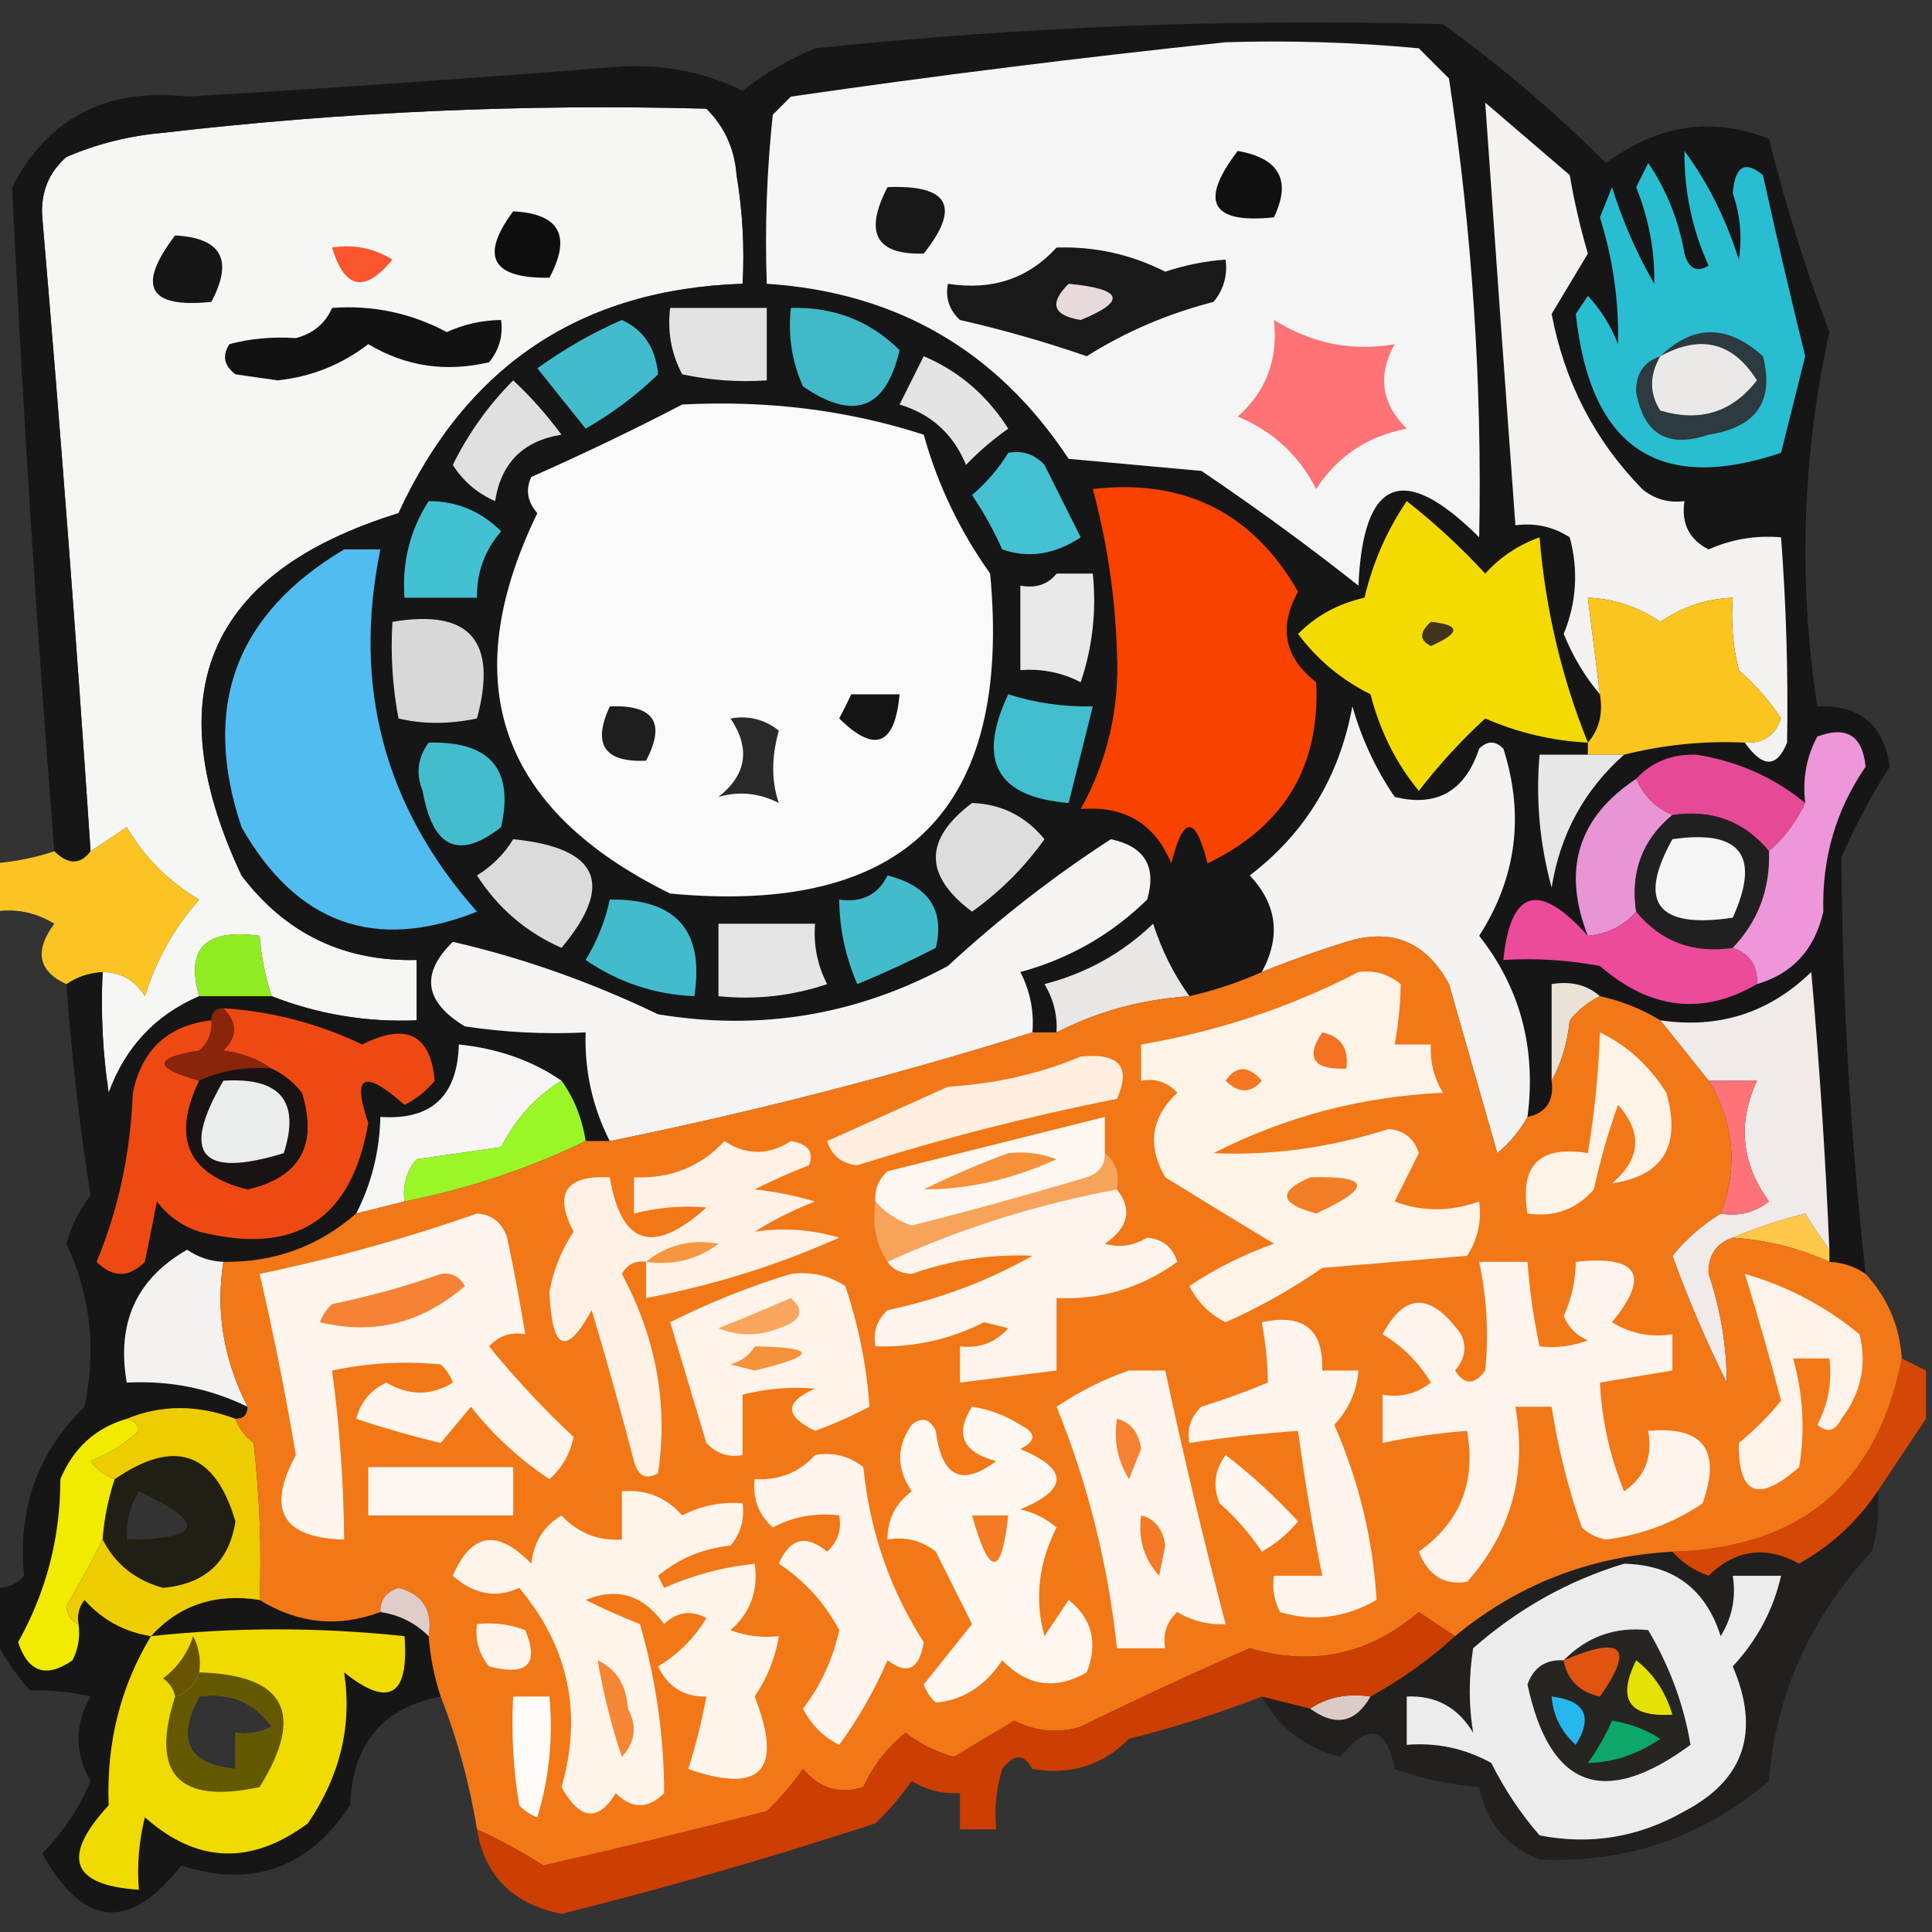 <?xml version="1.0" encoding="UTF-8"?>
<!DOCTYPE svg PUBLIC "-//W3C//DTD SVG 1.1//EN" "http://www.w3.org/Graphics/SVG/1.1/DTD/svg11.dtd">
<svg xmlns="http://www.w3.org/2000/svg" version="1.1" width="160px" height="160px" style="shape-rendering:geometricPrecision; text-rendering:geometricPrecision; image-rendering:optimizeQuality; fill-rule:evenodd; clip-rule:evenodd" xmlns:xlink="http://www.w3.org/1999/xlink">
<rect width="100%" height="100%" fill="#333333" stroke="none"/>
<g><path style="opacity:1" fill="#f6f6f5" d="M 22.5,82.5 C 21.962,80.883 21.629,79.216 21.5,77.5C 17.011,76.883 15.344,78.55 16.5,82.5C 12.877,84.054 10.377,86.721 9,90.5C 8.502,87.183 8.335,83.85 8.5,80.5C 10.017,80.511 11.184,81.177 12,82.5C 12.915,79.519 14.415,76.852 16.5,74.5C 13.95,72.995 11.95,70.995 10.5,68.5C 9.482,69.192 8.482,69.859 7.5,70.5C 6.333,52.991 4.999,35.491 3.5,18C 3.354,15.966 4.02,14.299 5.5,13C 8.044,11.908 10.711,11.241 13.5,11C 28.463,9.259 43.463,8.592 58.5,9C 60.004,10.491 60.837,12.324 61,14.5C 61.498,17.482 61.665,20.482 61.5,23.5C 48.129,23.941 38.629,30.274 33,42.5C 17.232,47.381 12.898,57.381 20,72.5C 23.644,77.314 28.478,79.647 34.5,79.5C 34.5,81.167 34.5,82.833 34.5,84.5C 30.343,84.668 26.343,84.002 22.5,82.5 Z"/></g>
<g><path style="opacity:1" fill="#171616" d="M 154.5,105.5 C 153.609,104.89 152.609,104.557 151.5,104.5C 151.5,104.167 151.5,103.833 151.5,103.5C 151.179,95.826 150.679,88.159 150,80.5C 146.518,83.882 142.351,85.216 137.5,84.5C 135.95,83.559 134.284,82.892 132.5,82.5C 131.432,81.566 130.099,81.232 128.5,81.5C 128.5,84.167 128.5,86.833 128.5,89.5C 128.715,91.179 128.048,92.179 126.5,92.5C 127.235,86.82 125.901,81.82 122.5,77.5C 125.591,72.673 126.258,67.506 124.5,62C 123.833,61.333 123.167,61.333 122.5,62C 121.327,65.528 118.994,66.861 115.5,66C 113.932,63.696 112.765,61.196 112,58.5C 110.921,64.341 108.088,69.008 103.5,72.5C 105.763,74.892 106.097,77.559 104.5,80.5C 102.579,81.363 100.579,82.029 98.5,82.5C 97.206,80.704 96.206,78.704 95.5,76.5C 92.947,78.944 89.947,80.611 86.5,81.5C 87.246,82.736 87.579,84.07 87.5,85.5C 86.833,85.5 86.167,85.5 85.5,85.5C 85.643,83.738 85.309,82.071 84.5,80.5C 88.533,79.401 92.033,77.401 95,74.5C 95.802,71.771 94.802,70.105 92,69.5C 87.248,72.575 82.748,76.075 78.5,80C 70.969,84.068 62.969,85.401 54.5,84C 48.911,81.318 43.245,79.318 37.5,78C 34.808,80.632 35.141,82.966 38.5,85C 41.817,85.498 45.15,85.665 48.5,85.5C 48.404,88.692 49.071,91.692 50.5,94.5C 49.833,94.5 49.167,94.5 48.5,94.5C 48.204,92.597 47.538,90.93 46.5,89.5C 44.088,87.838 41.254,86.838 38,86.5C 37.883,90.785 35.717,92.785 31.5,92.5C 31.44,95.341 30.774,98.007 29.5,100.5C 26.366,103.231 22.699,104.564 18.5,104.5C 17.417,104.461 16.417,104.127 15.5,103.5C 11.301,105.893 9.635,109.56 10.5,114.5C 14.037,114.311 17.37,114.977 20.5,116.5C 20.5,117.167 20.167,117.5 19.5,117.5C 16.362,116.319 13.362,116.319 10.5,117.5C 7.909,118.254 6.076,119.921 5,122.5C 5.004,127.321 3.837,131.821 1.5,136C 2.333,138.5 3.833,139 6,137.5C 6.483,136.552 6.649,135.552 6.5,134.5C 6.369,133.761 6.536,133.094 7,132.5C 8.488,134.16 10.321,135.16 12.5,135.5C 14.845,132.925 17.845,131.925 21.5,132.5C 24.697,134.469 28.03,134.803 31.5,133.5C 33.062,133.733 34.395,134.4 35.5,135.5C 35.629,137.216 35.962,138.883 36.5,140.5C 31.684,141.419 29.184,144.419 29,149.5C 25.552,154.721 20.885,156.388 15,154.5C 10.73,159.98 6.897,159.646 3.5,153.5C 5.192,151.795 6.525,149.795 7.5,147.5C 6.167,145.167 6.167,142.833 7.5,140.5C 5.979,140.12 4.313,139.954 2.5,140C 1.219,138.591 0.219,137.091 -0.5,135.5C -0.5,134.167 -0.5,132.833 -0.5,131.5C 0.496,131.586 1.329,131.252 2,130.5C 1.45,124.948 3.117,120.282 7,116.5C 7.994,111.753 7.494,107.253 5.5,103C 5.903,101.527 6.57,100.194 7.5,99C 6.588,93.239 5.921,87.405 5.5,81.5C 6.391,80.89 7.391,80.557 8.5,80.5C 8.335,83.85 8.502,87.183 9,90.5C 10.377,86.721 12.877,84.054 16.5,82.5C 18.5,82.5 20.5,82.5 22.5,82.5C 26.343,84.002 30.343,84.668 34.5,84.5C 34.5,82.833 34.5,81.167 34.5,79.5C 28.478,79.647 23.644,77.314 20,72.5C 12.898,57.381 17.232,47.381 33,42.5C 38.629,30.274 48.129,23.941 61.5,23.5C 61.665,20.482 61.498,17.482 61,14.5C 60.837,12.324 60.004,10.491 58.5,9C 43.463,8.592 28.463,9.259 13.5,11C 10.711,11.241 8.044,11.908 5.5,13C 4.02,14.299 3.354,15.966 3.5,18C 4.999,35.491 6.333,52.991 7.5,70.5C 6.652,71.625 5.652,71.625 4.5,70.5C 3.048,52.175 1.881,33.841 1,15.5C 3.99,9.753 8.823,7.253 15.5,8C 27.509,7.294 39.509,6.461 51.5,5.5C 55.034,5.32 58.368,5.987 61.5,7.5C 63.336,6.081 65.336,4.914 67.5,4C 84.798,2.193 102.131,1.526 119.5,2C 124.319,5.488 128.819,9.321 133,13.5C 137.332,10.3 141.832,9.634 146.5,11.5C 147.861,16.948 149.528,22.281 151.5,27.5C 149.247,37.745 148.914,48.079 150.5,58.5C 154.017,58.351 156.017,60.018 156.5,63.5C 154.971,65.871 153.638,68.371 152.5,71C 152.562,82.389 153.228,93.889 154.5,105.5 Z M 16.5,140.5 C 19.022,140.128 21.022,140.961 22.5,143C 21.552,143.483 20.552,143.649 19.5,143.5C 19.5,144.5 19.5,145.5 19.5,146.5C 15.556,146.116 14.556,144.116 16.5,140.5 Z"/></g>
<g><path style="opacity:1" fill="#f3db01" d="M 131.5,61.5 C 128.557,61.353 125.724,60.687 123,59.5C 121.005,61.329 119.172,63.329 117.5,65.5C 115.611,63.2 114.277,60.534 113.5,57.5C 111.091,56.299 109.091,54.633 107.5,52.5C 108.991,50.988 110.824,49.988 113,49.5C 113.689,46.592 114.855,43.925 116.5,41.5C 118.817,43.316 120.984,45.316 123,47.5C 124.242,46.128 125.742,45.128 127.5,44.5C 127.985,50.415 129.319,56.082 131.5,61.5 Z"/></g>
<g><path style="opacity:1" fill="#44c1d2" d="M 83.5,37.5 C 84.675,37.281 85.675,37.614 86.5,38.5C 87.5,40.5 88.5,42.5 89.5,44.5C 87.346,45.928 85.179,46.261 83,45.5C 82.293,43.919 81.46,42.419 80.5,41C 81.71,39.961 82.71,38.794 83.5,37.5 Z"/></g>
<g><path style="opacity:1" fill="#43c1d2" d="M 35.5,41.5 C 37.842,41.504 39.842,42.337 41.5,44C 40.139,45.584 39.472,47.418 39.5,49.5C 37.5,49.5 35.5,49.5 33.5,49.5C 33.283,46.579 33.949,43.913 35.5,41.5 Z"/></g>
<g><path style="opacity:1" fill="#f94100" d="M 90.5,40.5 C 98.078,39.623 103.745,42.456 107.5,49C 105.864,51.954 106.364,54.454 109,56.5C 109.354,63.451 106.354,68.451 100,71.5C 99,67.5 98,67.5 97,71.5C 95.642,68.212 93.142,66.712 89.5,67C 91.73,62.971 92.73,58.638 92.5,54C 92.354,49.405 91.687,44.905 90.5,40.5 Z"/></g>
<g><path style="opacity:1" fill="#e0e0e0" d="M 42.5,31.5 C 43.934,32.833 45.267,34.333 46.5,36C 43.333,36.5 41.5,38.333 41,41.5C 39.513,40.845 38.347,39.845 37.5,38.5C 38.804,35.87 40.47,33.537 42.5,31.5 Z"/></g>
<g><path style="opacity:1" fill="#fafafa" d="M 56.5,33.5 C 63.557,33.134 70.224,33.967 76.5,36C 77.654,40.142 79.488,43.976 82,47.5C 83.833,67 75,75.833 55.5,74C 41.346,67.036 37.68,56.536 44.5,42.5C 43.674,41.549 43.508,40.549 44,39.5C 48.303,37.597 52.47,35.597 56.5,33.5 Z"/></g>
<g><path style="opacity:1" fill="#e4e4e4" d="M 76.5,29.5 C 79.407,30.734 81.741,32.734 83.5,35.5C 82.24,36.382 81.074,37.382 80,38.5C 78.96,35.959 77.126,34.293 74.5,33.5C 75.18,32.14 75.847,30.807 76.5,29.5 Z"/></g>
<g><path style="opacity:1" fill="#42bccd" d="M 51.5,26.5 C 53.302,27.316 54.302,28.816 54.5,31C 52.71,32.734 50.71,34.234 48.5,35.5C 47.167,33.833 45.833,32.167 44.5,30.5C 46.765,28.873 49.099,27.539 51.5,26.5 Z"/></g>
<g><path style="opacity:1" fill="#40b9c9" d="M 65.5,25.5 C 69.058,25.405 72.058,26.572 74.5,29C 73.373,33.893 70.706,34.893 66.5,32C 65.577,29.959 65.244,27.793 65.5,25.5 Z"/></g>
<g><path style="opacity:1" fill="#e3e3e3" d="M 55.5,25.5 C 58.167,25.5 60.833,25.5 63.5,25.5C 63.5,27.5 63.5,29.5 63.5,31.5C 61.143,31.663 58.81,31.497 56.5,31C 55.594,29.3 55.261,27.467 55.5,25.5 Z"/></g>
<g><path style="opacity:1" fill="#121212" d="M 27.5,25.5 C 30.865,25.255 34.032,25.922 37,27.5C 38.44,26.852 39.94,26.519 41.5,26.5C 41.67,27.822 41.337,28.989 40.5,30C 36.916,30.846 33.583,30.346 30.5,28.5C 28.294,30.199 25.794,31.199 23,31.5C 21.833,31.333 20.667,31.167 19.5,31C 18.549,30.282 18.383,29.449 19,28.5C 20.722,28.038 22.555,27.872 24.5,28C 25.942,27.623 26.942,26.79 27.5,25.5 Z"/></g>
<g><path style="opacity:1" fill="#29bdd1" d="M 139.5,12.5 C 141.437,15.118 142.937,18.118 144,21.5C 144.292,19.674 144.125,17.84 143.5,16C 143.68,13.759 144.513,13.259 146,14.5C 147.104,19.521 148.271,24.521 149.5,29.5C 148.825,32.178 148.158,34.844 147.5,37.5C 137.354,40.909 131.687,37.075 130.5,26C 130.833,25.5 131.167,25 131.5,24.5C 132.584,25.665 133.417,26.998 134,28.5C 134.081,24.968 133.581,21.468 132.5,18C 132.833,17.167 133.167,16.333 133.5,15.5C 134.382,18.32 135.548,20.986 137,23.5C 137.053,20.798 136.553,18.131 135.5,15.5C 135.833,14.833 136.167,14.167 136.5,13.5C 138.026,15.751 139.026,18.251 139.5,21C 139.85,22.258 140.517,22.591 141.5,22C 140.134,19.003 139.467,15.836 139.5,12.5 Z"/></g>
<g><path style="opacity:1" fill="#2d3a3f" d="M 137.5,29.5 C 140.217,26.855 143.05,26.855 146,29.5C 146.961,33.226 145.461,35.392 141.5,36C 138.143,37.141 136.143,35.975 135.5,32.5C 135.453,30.962 136.12,29.962 137.5,29.5 Z"/></g>
<g><path style="opacity:1" fill="#ebe8e8" d="M 137.5,29.5 C 140.852,27.671 143.519,28.338 145.5,31.5C 143.451,34.148 140.784,34.981 137.5,34C 136.587,32.586 136.587,31.086 137.5,29.5 Z"/></g>
<g><path style="opacity:1" fill="#fa552f" d="M 27.5,20.5 C 29.288,20.215 30.955,20.548 32.5,21.5C 30.203,24.29 28.536,23.956 27.5,20.5 Z"/></g>
<g><path style="opacity:1" fill="#161616" d="M 14.5,19.5 C 18.35,19.701 19.35,21.534 17.5,25C 12.289,25.546 11.289,23.713 14.5,19.5 Z"/></g>
<g><path style="opacity:1" fill="#0e0e0e" d="M 42.5,17.5 C 46.35,17.701 47.35,19.534 45.5,23C 40.722,23.073 39.722,21.24 42.5,17.5 Z"/></g>
<g><path style="opacity:1" fill="#f3f2f0" d="M 144.5,61.5 C 145.995,61.585 146.995,60.919 147.5,59.5C 146.52,58.019 145.353,56.685 144,55.5C 143.505,53.527 143.338,51.527 143.5,49.5C 141.323,49.586 139.323,50.253 137.5,51.5C 135.677,50.253 133.677,49.586 131.5,49.5C 131.833,52.167 132.167,54.833 132.5,57.5C 131.275,56.063 130.275,54.396 129.5,52.5C 130.562,49.897 130.728,47.23 130,44.5C 128.644,43.62 127.144,43.286 125.5,43.5C 124.64,31.761 123.807,20.095 123,8.5C 125.333,10.5 127.667,12.5 130,14.5C 130.373,16.698 130.873,18.865 131.5,21C 130.5,22.667 129.5,24.333 128.5,26C 129.571,31.643 132.071,36.477 136,40.5C 137.011,41.337 138.178,41.67 139.5,41.5C 139.222,43.346 139.889,44.68 141.5,45.5C 143.409,44.652 145.409,44.318 147.5,44.5C 147.928,50.176 148.095,55.843 148,61.5C 147.147,63.603 145.98,63.603 144.5,61.5 Z"/></g>
<g><path style="opacity:1" fill="#f5f5f6" d="M 101.5,3.5 C 106.844,3.334 112.177,3.501 117.5,4C 118.333,4.833 119.167,5.667 120,6.5C 121.918,19.194 122.751,31.86 122.5,44.5C 116.223,38.239 112.889,39.573 112.5,48.5C 108.381,45.24 104.048,42.073 99.5,39C 95.833,38.667 92.167,38.333 88.5,38C 82.584,29.041 74.251,24.207 63.5,23.5C 63.334,18.822 63.501,14.155 64,9.5C 64.5,9 65,8.5 65.5,8C 77.574,6.252 89.574,4.752 101.5,3.5 Z"/></g>
<g><path style="opacity:1" fill="#ff7275" d="M 105.5,26.5 C 108.66,28.461 111.994,29.128 115.5,28.5C 114.062,31.084 114.396,33.417 116.5,35.5C 113.255,36.123 110.755,37.79 109,40.5C 107.581,37.704 105.415,35.704 102.5,34.5C 104.865,32.412 105.865,29.746 105.5,26.5 Z"/></g>
<g><path style="opacity:1" fill="#191919" d="M 87.5,20.5 C 90.673,20.401 93.673,21.068 96.5,22.5C 98.135,21.954 99.801,21.62 101.5,21.5C 101.67,22.822 101.337,23.989 100.5,25C 96.7,25.98 93.2,27.48 90,29.5C 86.559,28.311 83.059,27.311 79.5,26.5C 78.614,25.675 78.281,24.675 78.5,23.5C 82.155,24.075 85.155,23.075 87.5,20.5 Z"/></g>
<g><path style="opacity:1" fill="#e8dada" d="M 88.5,23.5 C 92.999,23.935 93.332,24.935 89.5,26.5C 87.197,26.124 86.863,25.124 88.5,23.5 Z"/></g>
<g><path style="opacity:1" fill="#181818" d="M 73.5,15.5 C 78.587,15.284 79.587,17.118 76.5,21C 72.537,21.118 71.537,19.284 73.5,15.5 Z"/></g>
<g><path style="opacity:0.998" fill="#111010" d="M 102.5,12.5 C 105.966,13.109 106.966,14.942 105.5,18C 100.289,18.546 99.289,16.713 102.5,12.5 Z"/></g>
<g><path style="opacity:1" fill="#fbc51f" d="M 144.5,61.5 C 141.098,61.342 137.764,61.676 134.5,62.5C 133.5,62.5 132.5,62.5 131.5,62.5C 131.5,62.167 131.5,61.833 131.5,61.5C 132.434,60.432 132.768,59.099 132.5,57.5C 132.167,54.833 131.833,52.167 131.5,49.5C 133.677,49.586 135.677,50.253 137.5,51.5C 139.323,50.253 141.323,49.586 143.5,49.5C 143.338,51.527 143.505,53.527 144,55.5C 145.353,56.685 146.52,58.019 147.5,59.5C 146.995,60.919 145.995,61.585 144.5,61.5 Z"/></g>
<g><path style="opacity:1" fill="#51bcf0" d="M 28.5,45.5 C 29.5,45.5 30.5,45.5 31.5,45.5C 29.171,56.851 31.838,66.851 39.5,75.5C 31.065,78.853 24.565,76.52 20,68.5C 16.66,58.519 19.494,50.852 28.5,45.5 Z"/></g>
<g><path style="opacity:1" fill="#e9e9e9" d="M 87.5,47.5 C 88.5,47.5 89.5,47.5 90.5,47.5C 90.817,50.572 90.484,53.572 89.5,56.5C 87.929,55.691 86.262,55.357 84.5,55.5C 84.5,53.167 84.5,50.833 84.5,48.5C 85.791,48.737 86.791,48.404 87.5,47.5 Z"/></g>
<g><path style="opacity:1" fill="#3f341c" d="M 118.5,51.5 C 120.975,51.747 120.975,52.413 118.5,53.5C 117.537,53.03 117.537,52.364 118.5,51.5 Z"/></g>
<g><path style="opacity:1" fill="#d8d8d8" d="M 32.5,51.5 C 38.905,50.406 41.238,53.073 39.5,59.5C 37.193,59.986 35.027,59.986 33,59.5C 32.503,56.854 32.336,54.187 32.5,51.5 Z"/></g>
<g><path style="opacity:1" fill="#141414" d="M 70.5,57.5 C 71.833,57.5 73.167,57.5 74.5,57.5C 74.114,61.738 72.448,62.404 69.5,59.5C 69.863,58.816 70.196,58.15 70.5,57.5 Z"/></g>
<g><path style="opacity:1" fill="#1f1e1e" d="M 50.5,58.5 C 54.161,58.35 55.161,59.85 53.5,63C 50.041,63.145 49.041,61.645 50.5,58.5 Z"/></g>
<g><path style="opacity:1" fill="#42bece" d="M 83.5,57.5 C 85.764,58.219 88.097,58.552 90.5,58.5C 89.833,61.167 89.167,63.833 88.5,66.5C 82.551,66.022 80.884,63.022 83.5,57.5 Z"/></g>
<g><path style="opacity:1" fill="#f5f3f1" d="M 126.5,92.5 C 125.878,93.627 125.045,94.627 124,95.5C 122.667,90.833 121.333,86.167 120,81.5C 118.093,77.99 115.26,76.824 111.5,78C 109.1,78.744 106.767,79.577 104.5,80.5C 106.097,77.559 105.763,74.892 103.5,72.5C 108.088,69.008 110.921,64.341 112,58.5C 112.765,61.196 113.932,63.696 115.5,66C 118.994,66.861 121.327,65.528 122.5,62C 123.167,61.333 123.833,61.333 124.5,62C 126.258,67.506 125.591,72.673 122.5,77.5C 125.901,81.82 127.235,86.82 126.5,92.5 Z"/></g>
<g><path style="opacity:1" fill="#e7e7e7" d="M 131.5,62.5 C 132.5,62.5 133.5,62.5 134.5,62.5C 131.209,65.412 129.209,69.079 128.5,73.5C 127.511,69.893 127.177,66.226 127.5,62.5C 128.833,62.5 130.167,62.5 131.5,62.5 Z"/></g>
<g><path style="opacity:1" fill="#43bdcd" d="M 35.5,61.5 C 40.581,61.366 42.581,63.7 41.5,68.5C 38.001,71.247 35.834,70.247 35,65.5C 34.421,64.072 34.588,62.738 35.5,61.5 Z"/></g>
<g><path style="opacity:0.996" fill="#2a2929" d="M 60.5,59.5 C 61.978,59.238 63.311,59.571 64.5,60.5C 63.88,62.707 63.88,64.707 64.5,66.5C 62.865,65.67 61.198,65.503 59.5,66C 61.834,64.157 62.168,61.991 60.5,59.5 Z"/></g>
<g><path style="opacity:1" fill="#e64a96" d="M 149.5,66.5 C 148.789,68.03 147.789,69.363 146.5,70.5C 144.455,68.016 141.788,67.016 138.5,67.5C 137.1,66.9 136.1,65.9 135.5,64.5C 136.777,63.102 138.443,62.436 140.5,62.5C 143.916,63.044 146.916,64.378 149.5,66.5 Z"/></g>
<g><path style="opacity:1" fill="#dddddd" d="M 80.5,66.5 C 82.929,66.585 84.929,67.585 86.5,69.5C 84.833,71.833 82.833,73.833 80.5,75.5C 76.505,72.511 76.505,69.511 80.5,66.5 Z"/></g>
<g><path style="opacity:1" fill="#f5f4f2" d="M 85.5,85.5 C 74.067,89.083 62.401,92.083 50.5,94.5C 49.071,91.692 48.404,88.692 48.5,85.5C 45.15,85.665 41.817,85.498 38.5,85C 35.141,82.966 34.808,80.632 37.5,78C 43.245,79.318 48.911,81.318 54.5,84C 62.969,85.401 70.969,84.068 78.5,80C 82.748,76.075 87.248,72.575 92,69.5C 94.802,70.105 95.802,71.771 95,74.5C 92.033,77.401 88.533,79.401 84.5,80.5C 85.309,82.071 85.643,83.738 85.5,85.5 Z"/></g>
<g><path style="opacity:1" fill="#dbdbdb" d="M 42.5,69.5 C 49.593,70.213 50.927,73.213 46.5,78.5C 43.568,77.2 41.234,75.2 39.5,72.5C 40.77,71.712 41.77,70.712 42.5,69.5 Z"/></g>
<g><path style="opacity:1" fill="#fcc423" d="M 8.5,80.5 C 7.391,80.557 6.391,80.89 5.5,81.5C 3.16,80.428 2.827,78.761 4.5,76.5C 2.955,75.548 1.288,75.215 -0.5,75.5C -0.5,74.167 -0.5,72.833 -0.5,71.5C 1.216,71.371 2.883,71.038 4.5,70.5C 5.652,71.625 6.652,71.625 7.5,70.5C 8.482,69.859 9.482,69.192 10.5,68.5C 11.95,70.995 13.95,72.995 16.5,74.5C 14.415,76.852 12.915,79.519 12,82.5C 11.184,81.177 10.017,80.511 8.5,80.5 Z"/></g>
<g><path style="opacity:1" fill="#e994d5" d="M 135.5,64.5 C 136.1,65.9 137.1,66.9 138.5,67.5C 136.016,69.545 135.016,72.212 135.5,75.5C 134.486,76.674 133.153,77.34 131.5,77.5C 129.35,72.021 130.684,67.688 135.5,64.5 Z"/></g>
<g><path style="opacity:1" fill="#212020" d="M 138.5,67.5 C 141.788,67.016 144.455,68.016 146.5,70.5C 146.606,73.615 145.606,76.281 143.5,78.5C 140.212,78.984 137.545,77.984 135.5,75.5C 135.016,72.212 136.016,69.545 138.5,67.5 Z"/></g>
<g><path style="opacity:1" fill="#f5f5f5" d="M 138.5,69.5 C 144.158,68.679 145.825,70.846 143.5,76C 137.244,76.934 135.577,74.767 138.5,69.5 Z"/></g>
<g><path style="opacity:1" fill="#42bccc" d="M 73.5,72.5 C 76.915,73.364 78.248,75.364 77.5,78.5C 75.358,79.6 73.192,80.6 71,81.5C 70.023,79.26 69.523,76.927 69.5,74.5C 71.38,74.771 72.713,74.104 73.5,72.5 Z"/></g>
<g><path style="opacity:1" fill="#42bccc" d="M 50.5,74.5 C 56.016,74.418 58.349,77.084 57.5,82.5C 54.225,82.365 51.225,81.365 48.5,79.5C 49.456,77.925 50.123,76.258 50.5,74.5 Z"/></g>
<g><path style="opacity:1" fill="#ed97da" d="M 145.5,81.5 C 145.573,79.973 144.906,78.973 143.5,78.5C 145.606,76.281 146.606,73.615 146.5,70.5C 147.789,69.363 148.789,68.03 149.5,66.5C 149.261,64.533 149.594,62.7 150.5,61C 152.92,60.085 154.253,60.919 154.5,63.5C 152.046,67.065 150.879,71.065 151,75.5C 150.285,78.641 148.452,80.641 145.5,81.5 Z"/></g>
<g><path style="opacity:1" fill="#90ec22" d="M 22.5,82.5 C 20.5,82.5 18.5,82.5 16.5,82.5C 15.344,78.55 17.011,76.883 21.5,77.5C 21.629,79.216 21.962,80.883 22.5,82.5 Z"/></g>
<g><path style="opacity:1" fill="#e5e5e5" d="M 59.5,76.5 C 62.167,76.5 64.833,76.5 67.5,76.5C 67.357,78.262 67.691,79.929 68.5,81.5C 65.572,82.484 62.572,82.817 59.5,82.5C 59.5,80.5 59.5,78.5 59.5,76.5 Z"/></g>
<g><path style="opacity:1" fill="#e8e7e6" d="M 98.5,82.5 C 94.547,82.762 90.88,83.762 87.5,85.5C 87.579,84.07 87.246,82.736 86.5,81.5C 89.947,80.611 92.947,78.944 95.5,76.5C 96.206,78.704 97.206,80.704 98.5,82.5 Z"/></g>
<g><path style="opacity:1" fill="#ec4a9a" d="M 131.5,77.5 C 133.153,77.34 134.486,76.674 135.5,75.5C 137.545,77.984 140.212,78.984 143.5,78.5C 144.906,78.973 145.573,79.973 145.5,81.5C 141.009,84.116 136.676,83.616 132.5,80C 129.854,79.503 127.187,79.336 124.5,79.5C 125.101,73.635 127.434,72.969 131.5,77.5 Z"/></g>
<g><path style="opacity:1" fill="#e9e2d7" d="M 132.5,82.5 C 131.542,82.953 130.708,83.62 130,84.5C 129.802,86.382 129.302,88.048 128.5,89.5C 128.5,86.833 128.5,84.167 128.5,81.5C 130.099,81.232 131.432,81.566 132.5,82.5 Z"/></g>
<g><path style="opacity:1" fill="#f0eae8" d="M 151.5,103.5 C 150.842,102.602 150.176,101.602 149.5,100.5C 147.343,101.05 145.343,101.717 143.5,102.5C 142.12,102.962 141.453,103.962 141.5,105.5C 142.501,108.482 143.001,111.482 143,114.5C 141.314,111.116 139.814,107.616 138.5,104C 139.645,102.598 140.978,101.431 142.5,100.5C 143.978,100.762 145.311,100.429 146.5,99.5C 144.212,96.352 143.878,93.019 145.5,89.5C 144.167,89.5 142.833,89.5 141.5,89.5C 140.197,87.858 138.864,86.191 137.5,84.5C 142.351,85.216 146.518,83.882 150,80.5C 150.679,88.159 151.179,95.826 151.5,103.5 Z"/></g>
<g><path style="opacity:1" fill="#88250a" d="M 18.5,83.5 C 19.684,84.688 19.684,85.855 18.5,87C 20.058,87.21 21.392,87.71 22.5,88.5C 20.379,88.325 18.379,88.659 16.5,89.5C 12.667,88.437 12.667,87.603 16.5,87C 17.252,86.329 17.586,85.496 17.5,84.5C 17.5,83.833 17.833,83.5 18.5,83.5 Z"/></g>
<g><path style="opacity:1" fill="#ee4913" d="M 18.5,83.5 C 22.518,83.757 26.351,84.757 30,86.5C 33.655,84.659 35.655,85.659 36,89.5C 35.311,90.357 34.478,91.023 33.5,91.5C 30.128,88.515 29.128,89.015 30.5,93C 29.12,101.027 24.453,104.027 16.5,102C 15.069,101.535 13.902,100.701 13,99.5C 12.667,101.167 12.333,102.833 12,104.5C 10.667,105.833 9.333,105.833 8,104.5C 9.805,100.178 10.805,95.511 11,90.5C 11.754,86.911 13.921,84.911 17.5,84.5C 17.586,85.496 17.252,86.329 16.5,87C 12.667,87.603 12.667,88.437 16.5,89.5C 14.217,94.259 15.55,97.259 20.5,98.5C 24.836,97.499 26.336,94.832 25,90.5C 24.292,89.62 23.458,88.953 22.5,88.5C 21.392,87.71 20.058,87.21 18.5,87C 19.684,85.855 19.684,84.688 18.5,83.5 Z"/></g>
<g><path style="opacity:1" fill="#f6f5f3" d="M 46.5,89.5 C 44.381,90.791 42.715,92.625 41.5,95C 39.167,95.333 36.833,95.667 34.5,96C 33.663,97.011 33.33,98.178 33.5,99.5C 32.167,99.833 30.833,100.167 29.5,100.5C 30.774,98.007 31.44,95.341 31.5,92.5C 35.717,92.785 37.883,90.785 38,86.5C 41.254,86.838 44.088,87.838 46.5,89.5 Z"/></g>
<g><path style="opacity:1" fill="#191413" d="M 22.5,88.5 C 23.458,88.953 24.292,89.62 25,90.5C 26.336,94.832 24.836,97.499 20.5,98.5C 15.55,97.259 14.217,94.259 16.5,89.5C 18.379,88.659 20.379,88.325 22.5,88.5 Z"/></g>
<g><path style="opacity:1" fill="#ebecec" d="M 18.5,89.5 C 23.214,89.201 24.88,91.201 23.5,95.5C 16.606,97.612 14.94,95.612 18.5,89.5 Z"/></g>
<g><path style="opacity:1" fill="#ff7278" d="M 141.5,89.5 C 142.833,89.5 144.167,89.5 145.5,89.5C 143.878,93.019 144.212,96.352 146.5,99.5C 145.311,100.429 143.978,100.762 142.5,100.5C 143.959,96.668 143.625,93.002 141.5,89.5 Z"/></g>
<g><path style="opacity:1" fill="#9bf627" d="M 46.5,89.5 C 47.538,90.93 48.204,92.597 48.5,94.5C 43.771,96.787 38.771,98.453 33.5,99.5C 33.33,98.178 33.663,97.011 34.5,96C 36.833,95.667 39.167,95.333 41.5,95C 42.715,92.625 44.381,90.791 46.5,89.5 Z"/></g>
<g><path style="opacity:1" fill="#ffc848" d="M 151.5,103.5 C 151.5,103.833 151.5,104.167 151.5,104.5C 148.996,103.361 146.33,102.694 143.5,102.5C 145.343,101.717 147.343,101.05 149.5,100.5C 150.176,101.602 150.842,102.602 151.5,103.5 Z"/></g>
<g><path style="opacity:1" fill="#f4f2f1" d="M 18.5,104.5 C 17.849,108.6 18.516,112.6 20.5,116.5C 17.37,114.977 14.037,114.311 10.5,114.5C 9.635,109.56 11.301,105.893 15.5,103.5C 16.417,104.127 17.417,104.461 18.5,104.5 Z"/></g>
<g><path style="opacity:0.984" fill="#f3ec01" d="M 10.5,117.5 C 11.043,117.56 11.376,117.893 11.5,118.5C 10.335,119.584 9.002,120.417 7.5,121C 8.044,121.717 8.711,122.217 9.5,122.5C 8.962,124.117 8.629,125.784 8.5,127.5C 7.606,129.308 6.606,131.142 5.5,133C 5.57,133.765 5.903,134.265 6.5,134.5C 6.649,135.552 6.483,136.552 6,137.5C 3.833,139 2.333,138.5 1.5,136C 3.837,131.821 5.004,127.321 5,122.5C 6.076,119.921 7.909,118.254 10.5,117.5 Z"/></g>
<g><path style="opacity:0.649" fill="#181403" d="M 8.5,127.5 C 8.629,125.784 8.962,124.117 9.5,122.5C 14.471,119.075 17.804,120.241 19.5,126C 18.976,129.355 16.976,131.188 13.5,131.5C 11.213,130.873 9.546,129.54 8.5,127.5 Z M 11.5,123.5 C 17.14,126.138 16.807,127.471 10.5,127.5C 10.433,126.041 10.766,124.708 11.5,123.5 Z"/></g>
<g><path style="opacity:1" fill="#d54705" d="M 157.5,112.5 C 158.167,112.833 158.833,113.167 159.5,113.5C 159.5,114.833 159.5,116.167 159.5,117.5C 158.167,119.5 156.833,121.5 155.5,123.5C 153.845,125.986 151.678,127.986 149,129.5C 146.234,127.985 143.734,128.318 141.5,130.5C 140.261,130.058 139.261,129.391 138.5,128.5C 149.124,128.206 155.457,122.873 157.5,112.5 Z"/></g>
<g><path style="opacity:1" fill="#edcd01" d="M 10.5,117.5 C 13.362,116.319 16.362,116.319 19.5,117.5C 19.783,118.289 20.283,118.956 21,119.5C 21.499,123.821 21.666,128.154 21.5,132.5C 17.845,131.925 14.845,132.925 12.5,135.5C 10.321,135.16 8.488,134.16 7,132.5C 6.536,133.094 6.369,133.761 6.5,134.5C 5.903,134.265 5.57,133.765 5.5,133C 6.606,131.142 7.606,129.308 8.5,127.5C 9.546,129.54 11.213,130.873 13.5,131.5C 16.976,131.188 18.976,129.355 19.5,126C 17.804,120.241 14.471,119.075 9.5,122.5C 8.711,122.217 8.044,121.717 7.5,121C 9.002,120.417 10.335,119.584 11.5,118.5C 11.376,117.893 11.043,117.56 10.5,117.5 Z"/></g>
<g><path style="opacity:0.598" fill="#161413" d="M 155.5,123.5 C 155.66,125.199 155.494,126.866 155,128.5C 149.875,134.062 147.041,140.395 146.5,147.5C 141.055,152.149 134.722,154.315 127.5,154C 124.735,152.903 123.069,150.903 122.5,148C 120.1,147.814 117.766,147.314 115.5,146.5C 114.827,142.965 113.327,142.632 111,145.5C 108.099,144.763 105.932,143.097 104.5,140.5C 105.833,140.833 107.167,141.167 108.5,141.5C 110.586,143.023 112.252,142.69 113.5,140.5C 116.124,139.041 118.458,137.375 120.5,135.5C 125.676,131.216 131.676,128.883 138.5,128.5C 139.261,129.391 140.261,130.058 141.5,130.5C 143.734,128.318 146.234,127.985 149,129.5C 151.678,127.986 153.845,125.986 155.5,123.5 Z"/></g>
<g><path style="opacity:0.999" fill="#edeced" d="M 134.5,129.5 C 138.592,129.591 141.259,131.591 142.5,135.5C 143.452,133.955 143.785,132.288 143.5,130.5C 144.833,130.5 146.167,130.5 147.5,130.5C 146.857,133.325 145.523,135.825 143.5,138C 145.8,143.393 144.467,147.393 139.5,150C 135.738,152.156 131.738,152.823 127.5,152C 125.919,150.172 124.585,148.172 123.5,146C 121.323,144.798 118.989,144.298 116.5,144.5C 116.5,143.167 116.5,141.833 116.5,140.5C 118.903,140.393 120.736,141.393 122,143.5C 121.626,141.231 121.626,138.898 122,136.5C 125.728,133.223 129.895,130.89 134.5,129.5 Z"/></g>
<g><path style="opacity:1" fill="#f27717" d="M 126.5,92.5 C 128.048,92.179 128.715,91.179 128.5,89.5C 129.302,88.048 129.802,86.382 130,84.5C 130.708,83.62 131.542,82.953 132.5,82.5C 134.284,82.892 135.95,83.559 137.5,84.5C 138.864,86.191 140.197,87.858 141.5,89.5C 143.625,93.002 143.959,96.668 142.5,100.5C 140.978,101.431 139.645,102.598 138.5,104C 139.814,107.616 141.314,111.116 143,114.5C 143.001,111.482 142.501,108.482 141.5,105.5C 141.453,103.962 142.12,102.962 143.5,102.5C 146.33,102.694 148.996,103.361 151.5,104.5C 152.609,104.557 153.609,104.89 154.5,105.5C 156.312,107.461 157.312,109.794 157.5,112.5C 155.457,122.873 149.124,128.206 138.5,128.5C 131.676,128.883 125.676,131.216 120.5,135.5C 119.518,134.859 118.518,134.193 117.5,133.5C 113.386,137.028 108.719,138.028 103.5,136.5C 98.772,138.574 94.105,140.741 89.5,143C 87.623,143.576 85.789,143.409 84,142.5C 82.333,143.5 80.667,144.5 79,145.5C 77.527,145.097 76.194,144.43 75,143.5C 73.471,144.729 72.304,146.229 71.5,148C 69.535,148.624 67.869,148.124 66.5,146.5C 65.618,147.76 64.618,148.926 63.5,150C 57.349,151.579 51.183,153.079 45,154.5C 43.236,153.368 41.402,152.368 39.5,151.5C 38.902,147.778 37.902,144.111 36.5,140.5C 35.962,138.883 35.629,137.216 35.5,135.5C 35.853,133.365 35.02,132.032 33,131.5C 31.97,131.836 31.47,132.503 31.5,133.5C 28.03,134.803 24.697,134.469 21.5,132.5C 21.666,128.154 21.499,123.821 21,119.5C 20.283,118.956 19.783,118.289 19.5,117.5C 20.167,117.5 20.5,117.167 20.5,116.5C 18.516,112.6 17.849,108.6 18.5,104.5C 22.699,104.564 26.366,103.231 29.5,100.5C 30.833,100.167 32.167,99.833 33.5,99.5C 38.771,98.453 43.771,96.787 48.5,94.5C 49.167,94.5 49.833,94.5 50.5,94.5C 62.401,92.083 74.067,89.083 85.5,85.5C 86.167,85.5 86.833,85.5 87.5,85.5C 90.88,83.762 94.547,82.762 98.5,82.5C 100.579,82.029 102.579,81.363 104.5,80.5C 106.767,79.577 109.1,78.744 111.5,78C 115.26,76.824 118.093,77.99 120,81.5C 121.333,86.167 122.667,90.833 124,95.5C 125.045,94.627 125.878,93.627 126.5,92.5 Z"/></g>
<g><path style="opacity:1" fill="#fff4ea" d="M 51.5,123.5 C 53.492,123.328 55.158,123.995 56.5,125.5C 58.071,124.691 59.738,124.357 61.5,124.5C 61.67,125.822 61.337,126.989 60.5,128C 58.22,128.233 56.22,129.066 54.5,130.5C 54.667,130.833 54.833,131.167 55,131.5C 57.382,130.446 59.882,129.779 62.5,129.5C 62.822,131.722 62.155,133.556 60.5,135C 61.793,135.49 63.127,135.657 64.5,135.5C 64.214,137.277 63.547,138.944 62.5,140.5C 64.883,146.615 63.049,148.615 57,146.5C 57.595,144.65 58.095,142.65 58.5,140.5C 56.641,140.539 55.308,139.706 54.5,138C 56.167,137 57.5,135.667 58.5,134C 57.216,133.316 56.05,133.483 55,134.5C 53.274,132.089 51.107,131.422 48.5,132.5C 49.99,133.244 51.49,133.91 53,134.5C 54.327,139.12 54.993,143.787 55,148.5C 53.667,149.833 52.333,149.833 51,148.5C 49.529,150.902 48.029,150.736 46.5,148C 48.264,141.888 47.097,136.388 43,131.5C 41.099,132.386 39.265,132.053 37.5,130.5C 39.035,126.926 41.201,126.592 44,129.5C 44.196,127.714 45.029,126.381 46.5,125.5C 47.85,126.95 49.517,127.617 51.5,127.5C 51.5,126.167 51.5,124.833 51.5,123.5 Z"/></g>
<g><path style="opacity:1" fill="#fef6ef" d="M 101.5,120.5 C 103.63,122.127 105.63,123.96 107.5,126C 106.646,127.022 105.646,127.855 104.5,128.5C 103.52,127.019 102.353,125.685 101,124.5C 100.421,123.072 100.588,121.738 101.5,120.5 Z"/></g>
<g><path style="opacity:1" fill="#fef7f1" d="M 30.5,121.5 C 34.5,121.5 38.5,121.5 42.5,121.5C 42.5,122.833 42.5,124.167 42.5,125.5C 38.5,125.5 34.5,125.5 30.5,125.5C 30.5,124.167 30.5,122.833 30.5,121.5 Z"/></g>
<g><path style="opacity:1" fill="#fff5ec" d="M 67.5,120.5 C 68.978,120.238 70.311,120.571 71.5,121.5C 72.027,126.799 73.694,131.632 76.5,136C 76.133,138.244 75.133,138.744 73.5,137.5C 72.424,139.987 71.09,142.32 69.5,144.5C 68.167,143.833 67.167,142.833 66.5,141.5C 67.976,139.58 68.976,137.413 69.5,135C 68.293,132.734 66.626,130.901 64.5,129.5C 65.403,127.38 66.737,127.046 68.5,128.5C 69.386,127.675 69.719,126.675 69.5,125.5C 67.533,125.261 65.7,125.594 64,126.5C 62.812,125.437 62.312,124.103 62.5,122.5C 64.553,122.598 66.22,121.931 67.5,120.5 Z"/></g>
<g><path style="opacity:1" fill="#fff7f0" d="M 80.5,116.5 C 81.922,116.709 83.255,117.209 84.5,118C 85.833,118.667 85.833,119.333 84.5,120C 88.5,121.667 88.5,123.333 84.5,125C 85.624,125.249 86.624,125.749 87.5,126.5C 85.996,129.467 85.662,132.467 86.5,135.5C 87.167,134.5 87.833,133.5 88.5,132.5C 90.446,134.044 90.946,136.044 90,138.5C 87.408,139.982 85.075,139.648 83,137.5C 81.578,139.638 79.745,140.805 77.5,141C 77.043,140.586 76.709,140.086 76.5,139.5C 77.833,137.833 79.167,136.167 80.5,134.5C 79.5,132.5 78.5,130.5 77.5,128.5C 76.311,127.571 74.978,127.238 73.5,127.5C 73.48,125.857 74.147,124.524 75.5,123.5C 74.233,121.629 74.233,119.796 75.5,118C 76.332,117.312 76.998,117.479 77.5,118.5C 77.977,122.317 79.644,123.15 82.5,121C 79.715,120.274 79.048,118.774 80.5,116.5 Z"/></g>
<g><path style="opacity:1" fill="#f47b23" d="M 80.5,125.5 C 81.5,125.5 82.5,125.5 83.5,125.5C 82.941,130.639 81.941,130.639 80.5,125.5 Z"/></g>
<g><path style="opacity:1" fill="#fff5ed" d="M 93.5,113.5 C 94.5,113.5 95.5,113.5 96.5,113.5C 98.013,120.553 99.68,127.553 101.5,134.5C 100.07,134.579 98.736,134.246 97.5,133.5C 96.614,134.325 96.281,135.325 96.5,136.5C 95.167,136.5 93.833,136.5 92.5,136.5C 91.774,129.597 90.108,122.931 87.5,116.5C 89.444,115.199 91.444,114.199 93.5,113.5 Z"/></g>
<g><path style="opacity:1" fill="#f47a26" d="M 94.5,125.5 C 95.649,125.791 96.316,126.624 96.5,128C 96.333,128.833 96.167,129.667 96,130.5C 94.731,129.095 94.231,127.429 94.5,125.5 Z"/></g>
<g><path style="opacity:1" fill="#f68133" d="M 92.5,117.5 C 93.649,117.791 94.316,118.624 94.5,120C 94.167,120.833 93.833,121.667 93.5,122.5C 92.548,120.955 92.215,119.288 92.5,117.5 Z"/></g>
<g><path style="opacity:1" fill="#fff5ed" d="M 104.5,109.5 C 107.95,108.756 109.616,110.09 109.5,113.5C 110.5,113.5 111.5,113.5 112.5,113.5C 112.374,115.2 111.707,116.7 110.5,118C 112.547,122.684 113.713,127.518 114,132.5C 111.379,134 108.712,134.334 106,133.5C 105.517,132.552 105.351,131.552 105.5,130.5C 106.833,130.5 108.167,130.5 109.5,130.5C 108.705,126.524 108.038,122.524 107.5,118.5C 104.482,118.704 101.482,119.037 98.5,119.5C 98.281,118.325 98.614,117.325 99.5,116.5C 101.382,115.907 103.215,115.24 105,114.5C 104.981,112.893 104.815,111.226 104.5,109.5 Z"/></g>
<g><path style="opacity:1" fill="#fff3e9" d="M 144.5,105.5 C 148.008,106.504 151.174,108.171 154,110.5C 154.617,113.035 154.117,115.368 152.5,117.5C 151.998,118.521 151.332,118.688 150.5,118C 151.406,116.301 151.739,114.467 151.5,112.5C 150.5,112.5 149.5,112.5 148.5,112.5C 149.329,115.469 149.495,118.469 149,121.5C 145.621,124.49 143.955,123.824 144,119.5C 145.298,118.44 146.465,117.274 147.5,116C 146.574,112.459 145.574,108.959 144.5,105.5 Z"/></g>
<g><path style="opacity:1" fill="#fff3ea" d="M 65.5,105.5 C 67.144,105.286 68.644,105.62 70,106.5C 71.116,109.82 71.783,113.153 72,116.5C 70.559,117.26 69.059,117.926 67.5,118.5C 64.956,117.265 64.956,116.099 67.5,115C 65.512,114.82 63.512,114.986 61.5,115.5C 61.5,117.167 61.5,118.833 61.5,120.5C 60.325,120.719 59.325,120.386 58.5,119.5C 57.5,116.167 56.5,112.833 55.5,109.5C 58.786,107.855 62.119,106.522 65.5,105.5 Z"/></g>
<g><path style="opacity:1" fill="#f59138" d="M 62.5,111.5 C 67.694,111.589 67.694,112.255 62.5,113.5C 61.833,113.333 61.167,113.167 60.5,113C 61.416,112.722 62.083,112.222 62.5,111.5 Z"/></g>
<g><path style="opacity:1" fill="#f9a55d" d="M 65.5,107.5 C 66.692,108.566 66.359,109.399 64.5,110C 62.833,110.667 61.167,110.667 59.5,110C 61.611,109.155 63.611,108.322 65.5,107.5 Z"/></g>
<g><path style="opacity:1" fill="#fff4eb" d="M 122.5,104.5 C 123.833,104.5 125.167,104.5 126.5,104.5C 126.674,106.861 127.007,109.194 127.5,111.5C 128.873,111.657 130.207,111.49 131.5,111C 130.572,110.612 129.905,109.945 129.5,109C 130.148,107.56 130.481,106.06 130.5,104.5C 135.69,103.935 136.69,105.602 133.5,109.5C 135.045,110.452 136.712,110.785 138.5,110.5C 138.5,111.5 138.5,112.5 138.5,113.5C 136.5,113.833 134.5,114.167 132.5,114.5C 132.655,117.609 133.322,120.609 134.5,123.5C 136.217,122.332 136.884,120.665 136.5,118.5C 141.068,118.083 142.568,120.083 141,124.5C 138.63,126.117 135.964,127.117 133,127.5C 132.228,127.355 131.561,127.022 131,126.5C 129.857,123.223 129.023,119.89 128.5,116.5C 127.5,116.5 126.5,116.5 125.5,116.5C 126.475,122.084 125.142,126.917 121.5,131C 119.609,131.309 118.275,130.475 117.5,128.5C 120.917,126.074 122.25,122.741 121.5,118.5C 119.139,118.674 116.806,119.007 114.5,119.5C 114.5,118.167 114.5,116.833 114.5,115.5C 115.978,115.762 117.311,115.429 118.5,114.5C 117.5,112.833 116.167,111.5 114.5,110.5C 116.337,107.023 118.504,107.023 121,110.5C 121.492,111.549 121.326,112.549 120.5,113.5C 121.274,114.711 122.107,114.711 123,113.5C 123.301,110.493 123.135,107.493 122.5,104.5 Z"/></g>
<g><path style="opacity:1" fill="#fff5ed" d="M 39.5,100.5 C 40.75,100.577 41.583,101.244 42,102.5C 42.567,105.168 43.067,107.834 43.5,110.5C 42.325,110.281 41.325,110.614 40.5,111.5C 42.672,114.172 45.006,116.672 47.5,119C 47.22,120.395 46.553,121.562 45.5,122.5C 43.007,120.84 40.84,118.84 39,116.5C 38.167,117.5 37.333,118.5 36.5,119.5C 34.146,118.94 31.813,118.273 29.5,117.5C 29.866,116.098 30.699,115.098 32,114.5C 33.882,115.606 35.716,115.606 37.5,114.5C 37.291,113.914 36.957,113.414 36.5,113C 33.493,112.699 30.493,112.865 27.5,113.5C 28.127,118.141 28.46,122.807 28.5,127.5C 23.378,127.372 22.045,125.039 24.5,120.5C 23.654,115.452 22.654,110.452 21.5,105.5C 27.709,104.202 33.709,102.536 39.5,100.5 Z"/></g>
<g><path style="opacity:1" fill="#f68335" d="M 36.5,105.5 C 37.376,105.369 38.043,105.702 38.5,106.5C 34.937,109.583 30.937,110.583 26.5,109.5C 26.709,108.914 27.043,108.414 27.5,108C 30.678,107.34 33.678,106.507 36.5,105.5 Z"/></g>
<g><path style="opacity:1" fill="#f8a35a" d="M 91.5,95.5 C 92.404,96.209 92.737,97.209 92.5,98.5C 85.82,99.747 79.487,101.747 73.5,104.5C 72.549,103.081 72.216,101.415 72.5,99.5C 73.261,100.391 74.261,101.058 75.5,101.5C 80.362,100.268 85.195,98.935 90,97.5C 91.03,97.164 91.53,96.497 91.5,95.5 Z"/></g>
<g><path style="opacity:1" fill="#fff4ec" d="M 92.5,98.5 C 93.799,100.153 93.466,101.653 91.5,103C 92.672,103.353 93.838,103.187 95,102.5C 96.28,102.613 97.113,103.28 97.5,104.5C 94.511,106.662 91.177,107.662 87.5,107.5C 87.5,109.5 87.5,111.5 87.5,113.5C 84.833,113.833 82.167,114.167 79.5,114.5C 79.5,113.5 79.5,112.5 79.5,111.5C 81.103,111.688 82.437,111.188 83.5,110C 82.833,109.833 82.167,109.667 81.5,109.5C 78.673,110.932 75.673,111.599 72.5,111.5C 72.281,110.325 72.614,109.325 73.5,108.5C 77.768,107.604 81.768,106.104 85.5,104C 82.118,103.841 78.785,104.341 75.5,105.5C 74.584,105.457 73.917,105.124 73.5,104.5C 79.487,101.747 85.82,99.747 92.5,98.5 Z"/></g>
<g><path style="opacity:1" fill="#fff1e6" d="M 53.5,104.5 C 52.624,104.369 51.957,104.702 51.5,105.5C 54.34,110.798 55.34,116.298 54.5,122C 53.517,122.591 52.85,122.257 52.5,121C 51.411,116.811 50.245,112.644 49,108.5C 46.878,112.374 45.711,111.874 45.5,107C 45.827,105.187 46.493,103.52 47.5,102C 45.842,98.824 46.842,97.324 50.5,97.5C 51.446,103.126 54.112,103.96 58.5,100C 56.512,99.82 54.512,99.986 52.5,100.5C 52.5,99.5 52.5,98.5 52.5,97.5C 55.513,97.628 58.013,96.628 60,94.5C 61.808,95.69 63.641,95.69 65.5,94.5C 66.932,94.733 67.432,95.4 67,96.5C 65.49,97.09 63.99,97.756 62.5,98.5C 64.117,98.669 65.784,99.003 67.5,99.5C 65.726,100.187 64.059,101.02 62.5,102C 64.886,101.649 67.219,101.815 69.5,102.5C 64.397,104.778 59.064,106.445 53.5,107.5C 53.5,106.5 53.5,105.5 53.5,104.5 Z"/></g>
<g><path style="opacity:1" fill="#f79641" d="M 53.5,104.5 C 55.225,103.095 57.225,102.595 59.5,103C 57.751,104.319 55.751,104.819 53.5,104.5 Z"/></g>
<g><path style="opacity:1" fill="#fef7f1" d="M 91.5,95.5 C 91.53,96.497 91.03,97.164 90,97.5C 85.195,98.935 80.362,100.268 75.5,101.5C 74.261,101.058 73.261,100.391 72.5,99.5C 72.414,98.504 72.748,97.671 73.5,97C 79.519,95.495 85.519,93.995 91.5,92.5C 91.5,93.5 91.5,94.5 91.5,95.5 Z"/></g>
<g><path style="opacity:1" fill="#f6913a" d="M 83.5,95.5 C 84.873,95.343 86.207,95.51 87.5,96C 83.803,97.68 80.137,98.513 76.5,98.5C 78.875,97.34 81.208,96.34 83.5,95.5 Z"/></g>
<g><path style="opacity:1" fill="#ffefe1" d="M 89.5,87.5 C 92.694,87.176 93.694,88.342 92.5,91C 85.239,92.44 78.072,94.274 71,96.5C 69.72,96.386 68.887,95.72 68.5,94.5C 71.827,93.001 75.161,91.501 78.5,90C 82.43,89.758 86.097,88.925 89.5,87.5 Z"/></g>
<g><path style="opacity:1" fill="#fff2e7" d="M 132.5,85.5 C 134.74,86.568 136.574,88.234 138,90.5C 139.246,94.881 137.746,97.381 133.5,98C 135.884,95.976 136.051,93.809 134,91.5C 133.178,93.788 132.511,96.122 132,98.5C 130.556,100.155 128.722,100.822 126.5,100.5C 125.833,96.5 127.5,94.833 131.5,95.5C 132.051,92.193 132.384,88.86 132.5,85.5 Z"/></g>
<g><path style="opacity:1" fill="#fff3e8" d="M 112.5,80.5 C 113.822,80.33 114.989,80.663 116,81.5C 115.981,83.108 115.815,84.774 115.5,86.5C 116.5,86.5 117.5,86.5 118.5,86.5C 118.421,87.93 118.754,89.264 119.5,90.5C 112.779,90.801 106.445,92.468 100.5,95.5C 105.302,95.716 110.136,95.049 115,93.5C 116.28,93.614 117.113,94.28 117.5,95.5C 116.833,96.833 116.167,98.167 115.5,99.5C 117.771,100.363 120.105,100.363 122.5,99.5C 122.714,101.144 122.38,102.644 121.5,104C 117.5,104.333 113.5,104.667 109.5,105C 106.995,106.753 104.329,108.253 101.5,109.5C 100.167,108.833 99.167,107.833 98.5,106.5C 100.667,105.052 103,103.885 105.5,103C 102.387,101.122 99.388,99.288 96.5,97.5C 94.992,94.86 95.326,92.527 97.5,90.5C 96.675,89.614 95.675,89.281 94.5,89.5C 94.5,88.5 94.5,87.5 94.5,86.5C 100.883,85.41 106.883,83.41 112.5,80.5 Z"/></g>
<g><path style="opacity:1" fill="#f27d27" d="M 108.5,97.5 C 113.508,97.356 113.674,98.356 109,100.5C 105.963,99.68 105.796,98.68 108.5,97.5 Z"/></g>
<g><path style="opacity:1" fill="#f47721" d="M 101.5,89.5 C 102.386,88.224 103.386,88.224 104.5,89.5C 103.575,90.562 102.575,90.562 101.5,89.5 Z"/></g>
<g><path style="opacity:1" fill="#f37323" d="M 109.5,85.5 C 111.048,85.821 111.715,86.821 111.5,88.5C 108.752,88.598 108.086,87.598 109.5,85.5 Z"/></g>
<g><path style="opacity:1" fill="#e0cdc7" d="M 35.5,135.5 C 34.395,134.4 33.062,133.733 31.5,133.5C 31.47,132.503 31.97,131.836 33,131.5C 35.02,132.032 35.853,133.365 35.5,135.5 Z"/></g>
<g><path style="opacity:1" fill="#fff3ea" d="M 39.5,134.5 C 40.873,134.343 42.207,134.51 43.5,135C 44.675,137.829 43.675,138.829 40.5,138C 39.663,136.989 39.33,135.822 39.5,134.5 Z"/></g>
<g><path style="opacity:1" fill="#dbcbc4" d="M 108.5,141.5 C 109.919,140.549 111.585,140.216 113.5,140.5C 112.252,142.69 110.586,143.023 108.5,141.5 Z"/></g>
<g><path style="opacity:1" fill="#fefbf8" d="M 42.5,140.5 C 43.5,140.5 44.5,140.5 45.5,140.5C 45.82,143.898 45.487,147.232 44.5,150.5C 43.914,150.291 43.414,149.957 43,149.5C 42.502,146.518 42.335,143.518 42.5,140.5 Z"/></g>
<g><path style="opacity:1" fill="#f58633" d="M 49.5,137.5 C 51.045,138.23 51.878,139.563 52,141.5C 52.781,142.944 52.614,144.277 51.5,145.5C 50.618,142.87 49.952,140.203 49.5,137.5 Z"/></g>
<g><path style="opacity:1" fill="#272522" d="M 129.5,137.5 C 131.425,135.538 133.758,134.705 136.5,135C 138.289,138.043 139.456,141.209 140,144.5C 132.837,149.767 128.337,148.1 126.5,139.5C 127.005,138.081 128.005,137.415 129.5,137.5 Z"/></g>
<g><path style="opacity:1" fill="#0ca769" d="M 133.5,142.5 C 134.922,142.709 136.255,143.209 137.5,144C 135.598,145.301 133.598,145.968 131.5,146C 132.305,144.887 132.972,143.721 133.5,142.5 Z"/></g>
<g><path style="opacity:1" fill="#e4e202" d="M 135.5,137.5 C 136.947,138.622 137.947,140.122 138.5,142C 134.891,142.226 133.891,140.726 135.5,137.5 Z"/></g>
<g><path style="opacity:1" fill="#26b7ef" d="M 128.5,140.5 C 131.275,140.834 131.941,142.167 130.5,144.5C 129.295,143.423 128.628,142.09 128.5,140.5 Z"/></g>
<g><path style="opacity:1" fill="#e15410" d="M 129.5,137.5 C 134.383,135.41 135.383,136.41 132.5,140.5C 130.787,140.121 129.787,139.121 129.5,137.5 Z"/></g>
<g><path style="opacity:0.016" fill="#f67503" d="M 34.5,144.5 C 35.574,145.251 35.74,146.251 35,147.5C 34.517,146.552 34.35,145.552 34.5,144.5 Z"/></g>
<g><path style="opacity:1" fill="#efdb00" d="M 12.5,135.5 C 19.453,134.749 26.453,134.749 33.5,135.5C 33.883,140.468 32.216,141.468 28.5,138.5C 29.174,142.894 28.174,147.061 25.5,151C 20.795,154.489 16.295,154.323 12,150.5C 11.505,152.473 11.338,154.473 11.5,156.5C 5.876,156.136 5.042,153.803 9,149.5C 8.797,144.379 9.963,139.712 12.5,135.5 Z M 16.5,140.5 C 14.556,144.116 15.556,146.116 19.5,146.5C 19.5,145.5 19.5,144.5 19.5,143.5C 20.552,143.649 21.552,143.483 22.5,143C 21.022,140.961 19.022,140.128 16.5,140.5 Z"/></g>
<g><path style="opacity:0.619" fill="#0f0b01" d="M 16.5,138.5 C 23.628,138.706 25.294,141.873 21.5,148C 14.763,149.433 12.43,146.933 14.5,140.5C 15.5,140.167 16.167,139.5 16.5,138.5 Z M 16.5,140.5 C 14.556,144.116 15.556,146.116 19.5,146.5C 19.5,145.5 19.5,144.5 19.5,143.5C 20.552,143.649 21.552,143.483 22.5,143C 21.022,140.961 19.022,140.128 16.5,140.5 Z"/></g>
<g><path style="opacity:1" fill="#685406" d="M 16.5,138.5 C 16.167,139.5 15.5,140.167 14.5,140.5C 14.389,139.883 14.056,139.383 13.5,139C 14.701,138.097 15.535,136.931 16,135.5C 16.483,136.448 16.649,137.448 16.5,138.5 Z"/></g>
<g><path style="opacity:0.004" fill="#321000" d="M 85.5,146.5 C 84.065,147.913 83.065,149.58 82.5,151.5C 82.34,149.801 82.507,148.134 83,146.5C 83.977,145.226 84.811,145.226 85.5,146.5 Z"/></g>
<g><path style="opacity:0.973" fill="#d03f00" d="M 120.5,135.5 C 118.458,137.375 116.124,139.041 113.5,140.5C 111.585,140.216 109.919,140.549 108.5,141.5C 107.167,141.167 105.833,140.833 104.5,140.5C 100.925,141.896 97.259,143.063 93.5,144C 91.331,146.203 88.665,147.036 85.5,146.5C 84.811,145.226 83.977,145.226 83,146.5C 82.507,148.134 82.34,149.801 82.5,151.5C 81.5,151.5 80.5,151.5 79.5,151.5C 79.5,150.5 79.5,149.5 79.5,148.5C 78.07,148.579 76.736,148.246 75.5,147.5C 74.618,148.76 73.618,149.926 72.5,151C 63.998,153.795 55.332,156.295 46.5,158.5C 42.469,157.687 40.136,155.354 39.5,151.5C 41.402,152.368 43.236,153.368 45,154.5C 51.183,153.079 57.349,151.579 63.5,150C 64.618,148.926 65.618,147.76 66.5,146.5C 67.869,148.124 69.535,148.624 71.5,148C 72.304,146.229 73.471,144.729 75,143.5C 76.194,144.43 77.527,145.097 79,145.5C 80.667,144.5 82.333,143.5 84,142.5C 85.789,143.409 87.623,143.576 89.5,143C 94.105,140.741 98.772,138.574 103.5,136.5C 108.719,138.028 113.386,137.028 117.5,133.5C 118.518,134.193 119.518,134.859 120.5,135.5 Z"/></g>
</svg>
